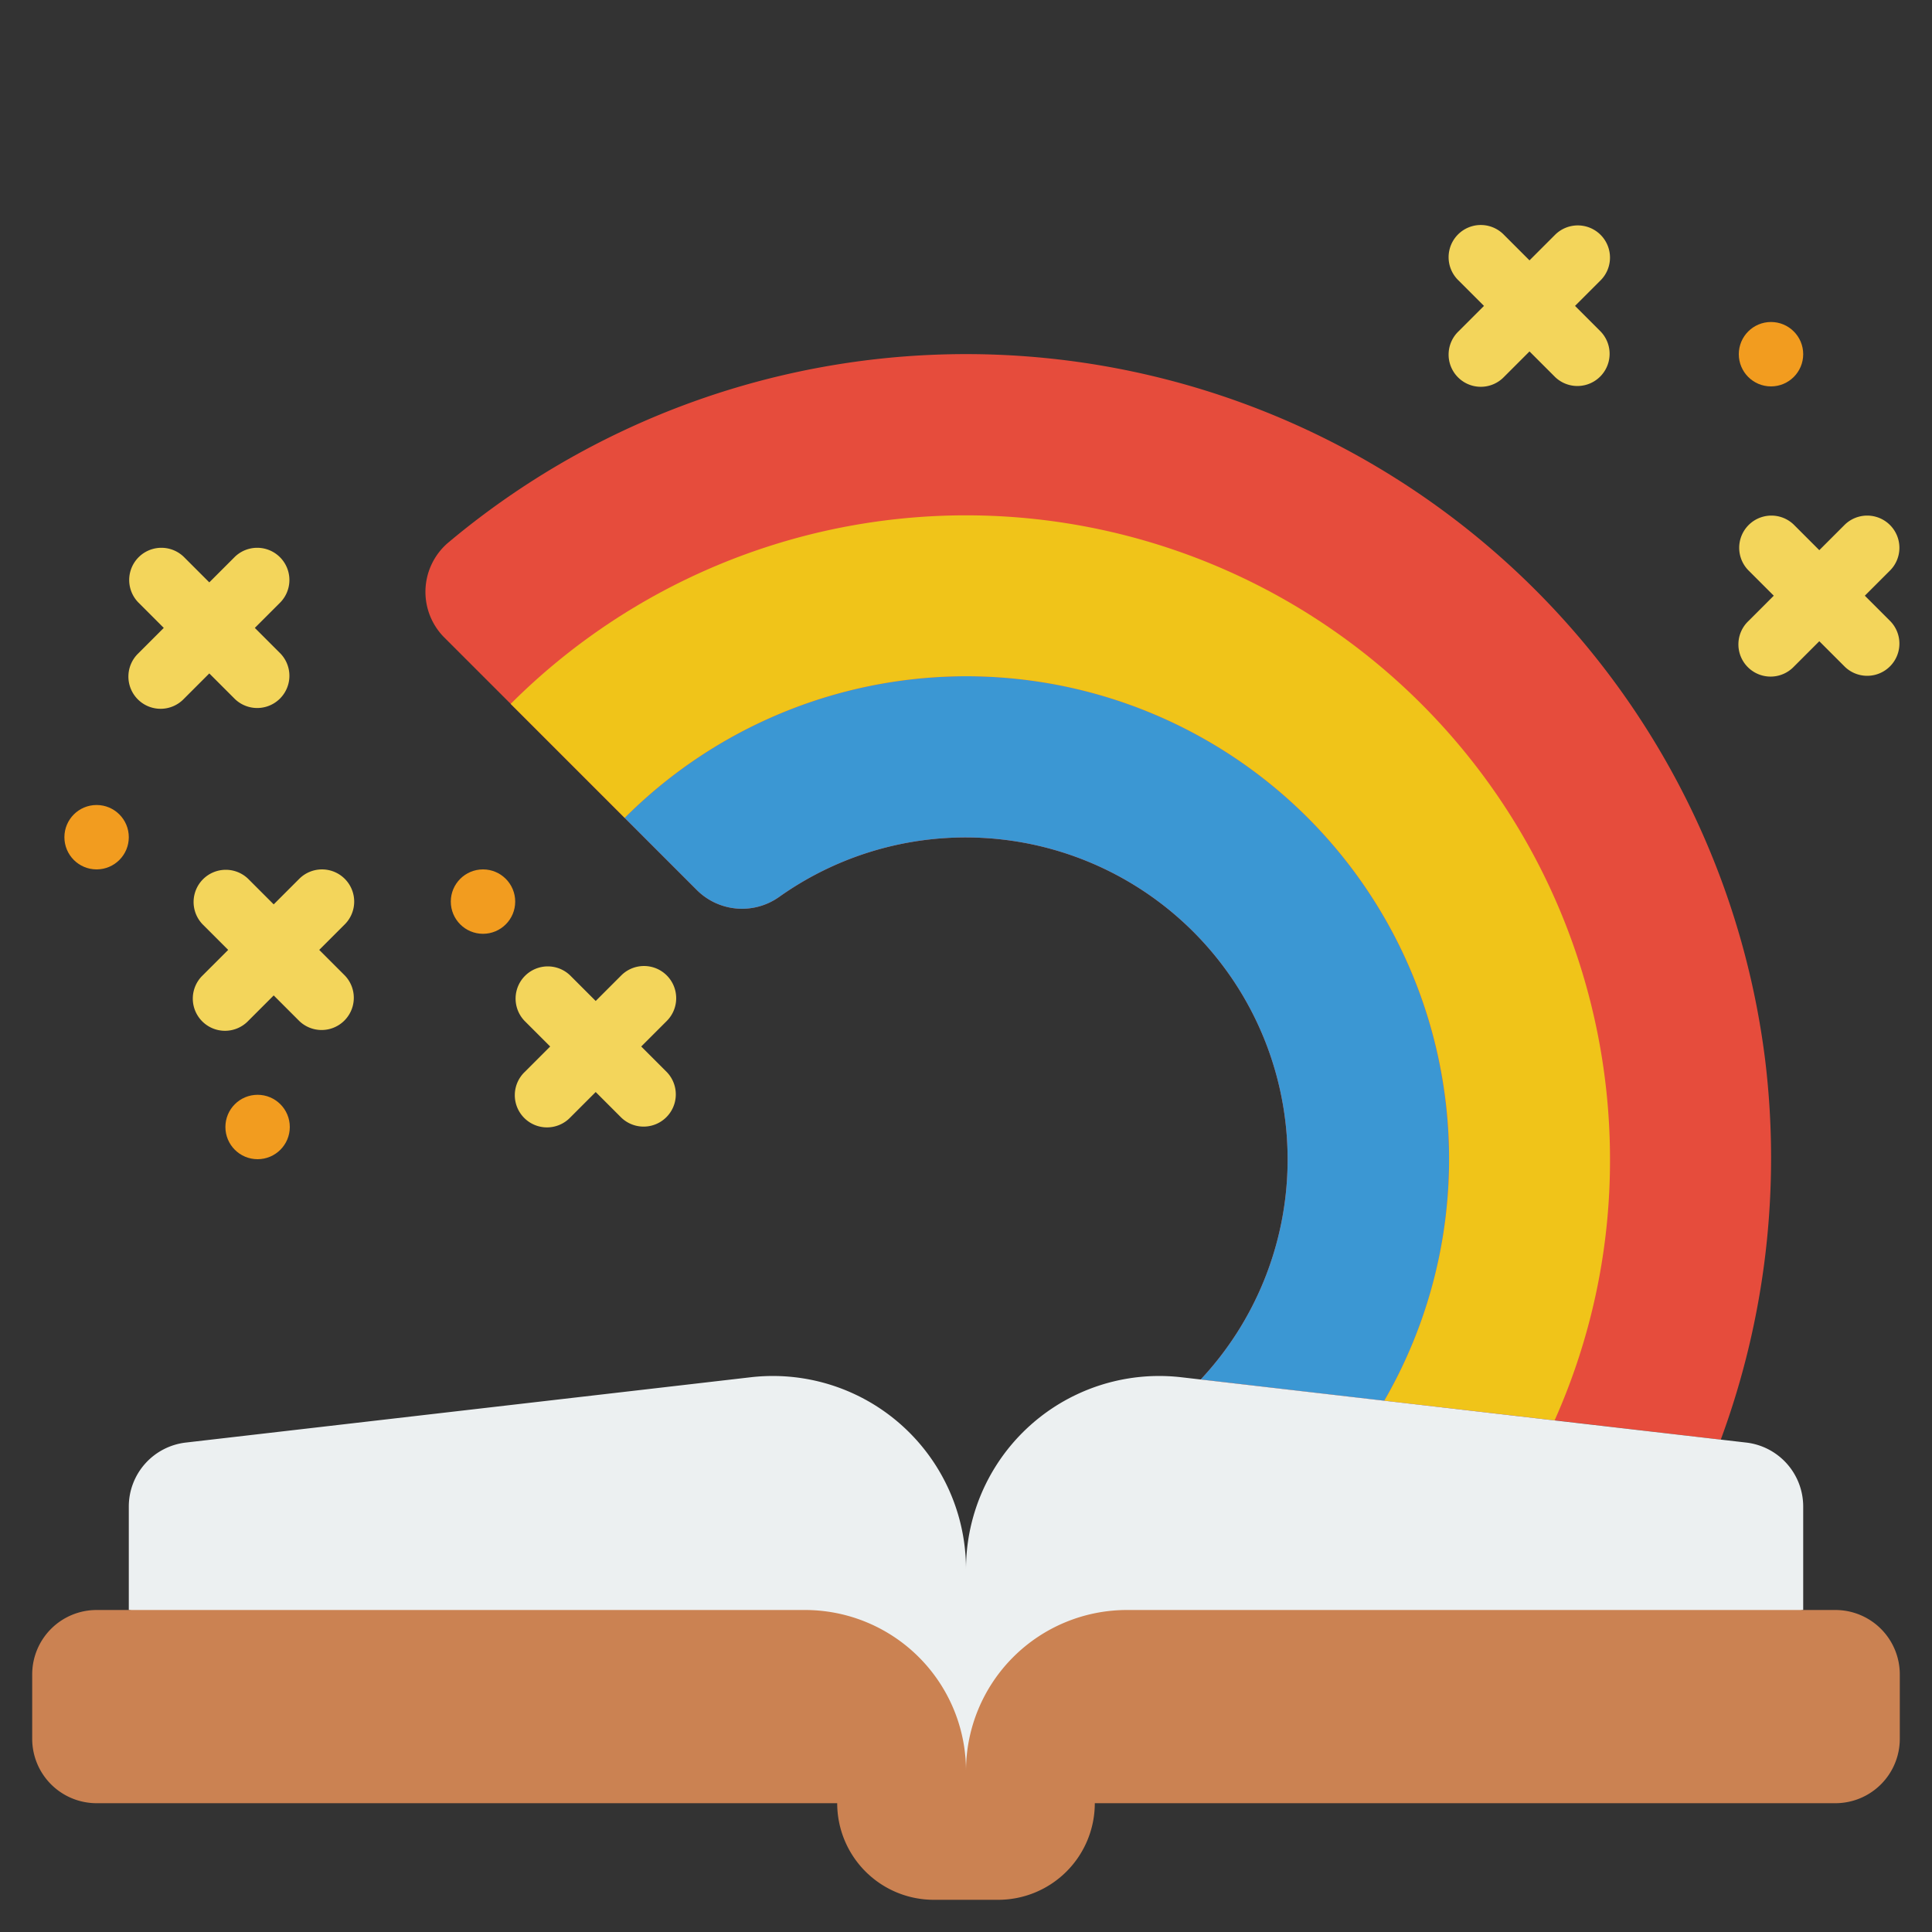 <svg viewBox="0 0 60 60" xmlns="http://www.w3.org/2000/svg"><rect x="0" y="0" width="60" height="60" fill="#333333" stroke="none"/><g><path d="M54.82 32.93a25.01 25.01 0 0 0-40.91-16.07 2.007 2.007 0 0 0-.11 2.94l2.06 2.06 3.54 3.54 2.24 2.24a1.988 1.988 0 0 0 2.55.22 10 10 0 0 1 13.1 14.98l5.7.66 5.29.61 5.16.6a25.263 25.263 0 0 0 1.38-11.78z" fill="#e64c3c"></path><path d="M45 36a14.884 14.884 0 0 1-2.01 7.5l-5.7-.66a10 10 0 0 0-13.1-14.98 1.988 1.988 0 0 1-2.55-.22L19.4 25.4A14.991 14.991 0 0 1 45 36z" fill="#3b97d3"></path><path d="M50 36a19.781 19.781 0 0 1-1.72 8.11l-5.29-.61A14.994 14.994 0 0 0 19.4 25.4l-3.54-3.54A20 20 0 0 1 50 36z" fill="#f0c419"></path><path d="M30 55v-6.268a6 6 0 0 0-6.688-5.96L5.771 44.8A2 2 0 0 0 4 46.783V50zM30 55v-6.268a6 6 0 0 1 6.688-5.96L54.229 44.8A2 2 0 0 1 56 46.783V50z" fill="#ecf0f1"></path><path d="M35 50a5 5 0 0 0-5 5 5 5 0 0 0-5-5H3a2 2 0 0 0-2 2v2a2 2 0 0 0 2 2h23a3 3 0 0 0 3 3h2a3 3 0 0 0 3-3h23a2 2 0 0 0 2-2v-2a2 2 0 0 0-2-2z" fill="#cb8252"></path><g fill="#f3d55b"><path d="M20.707 30.293a1 1 0 0 0-1.414 0l-.793.793-.793-.793a1 1 0 0 0-1.414 1.414l.793.793-.793.793a1 1 0 1 0 1.414 1.414l.793-.793.793.793a1 1 0 0 0 1.414-1.414l-.793-.793.793-.793a1 1 0 0 0 0-1.414zM7.293 21.707a1 1 0 0 0 1.414-1.414l-.793-.793.793-.793a1 1 0 0 0-1.414-1.414l-.793.793-.793-.793a1 1 0 0 0-1.414 1.414l.793.793-.793.793a1 1 0 1 0 1.414 1.414l.793-.793zM10.707 27.293a1 1 0 0 0-1.414 0l-.793.793-.793-.793a1 1 0 0 0-1.414 1.414l.793.793-.793.793a1 1 0 1 0 1.414 1.414l.793-.793.793.793a1 1 0 0 0 1.414-1.414l-.793-.793.793-.793a1 1 0 0 0 0-1.414zM57.914 18.5l.793-.793a1 1 0 0 0-1.414-1.414l-.793.793-.793-.793a1 1 0 0 0-1.414 1.414l.793.793-.793.793a1 1 0 1 0 1.414 1.414l.793-.793.793.793a1 1 0 0 0 1.414-1.414zM49.707 7.293a1 1 0 0 0-1.414 0l-.793.793-.793-.793a1 1 0 1 0-1.414 1.414l.793.793-.793.793a1 1 0 1 0 1.414 1.414l.793-.793.793.793a1 1 0 0 0 1.414-1.414l-.793-.793.793-.793a1 1 0 0 0 0-1.414z" fill="#f3d55b"></path></g><circle cx="15" cy="28" fill="#f29c1f" r="1"></circle><circle cx="55" cy="11" fill="#f29c1f" r="1"></circle><circle cx="8" cy="35" fill="#f29c1f" r="1"></circle><circle cx="3" cy="26" fill="#f29c1f" r="1"></circle></g></svg>